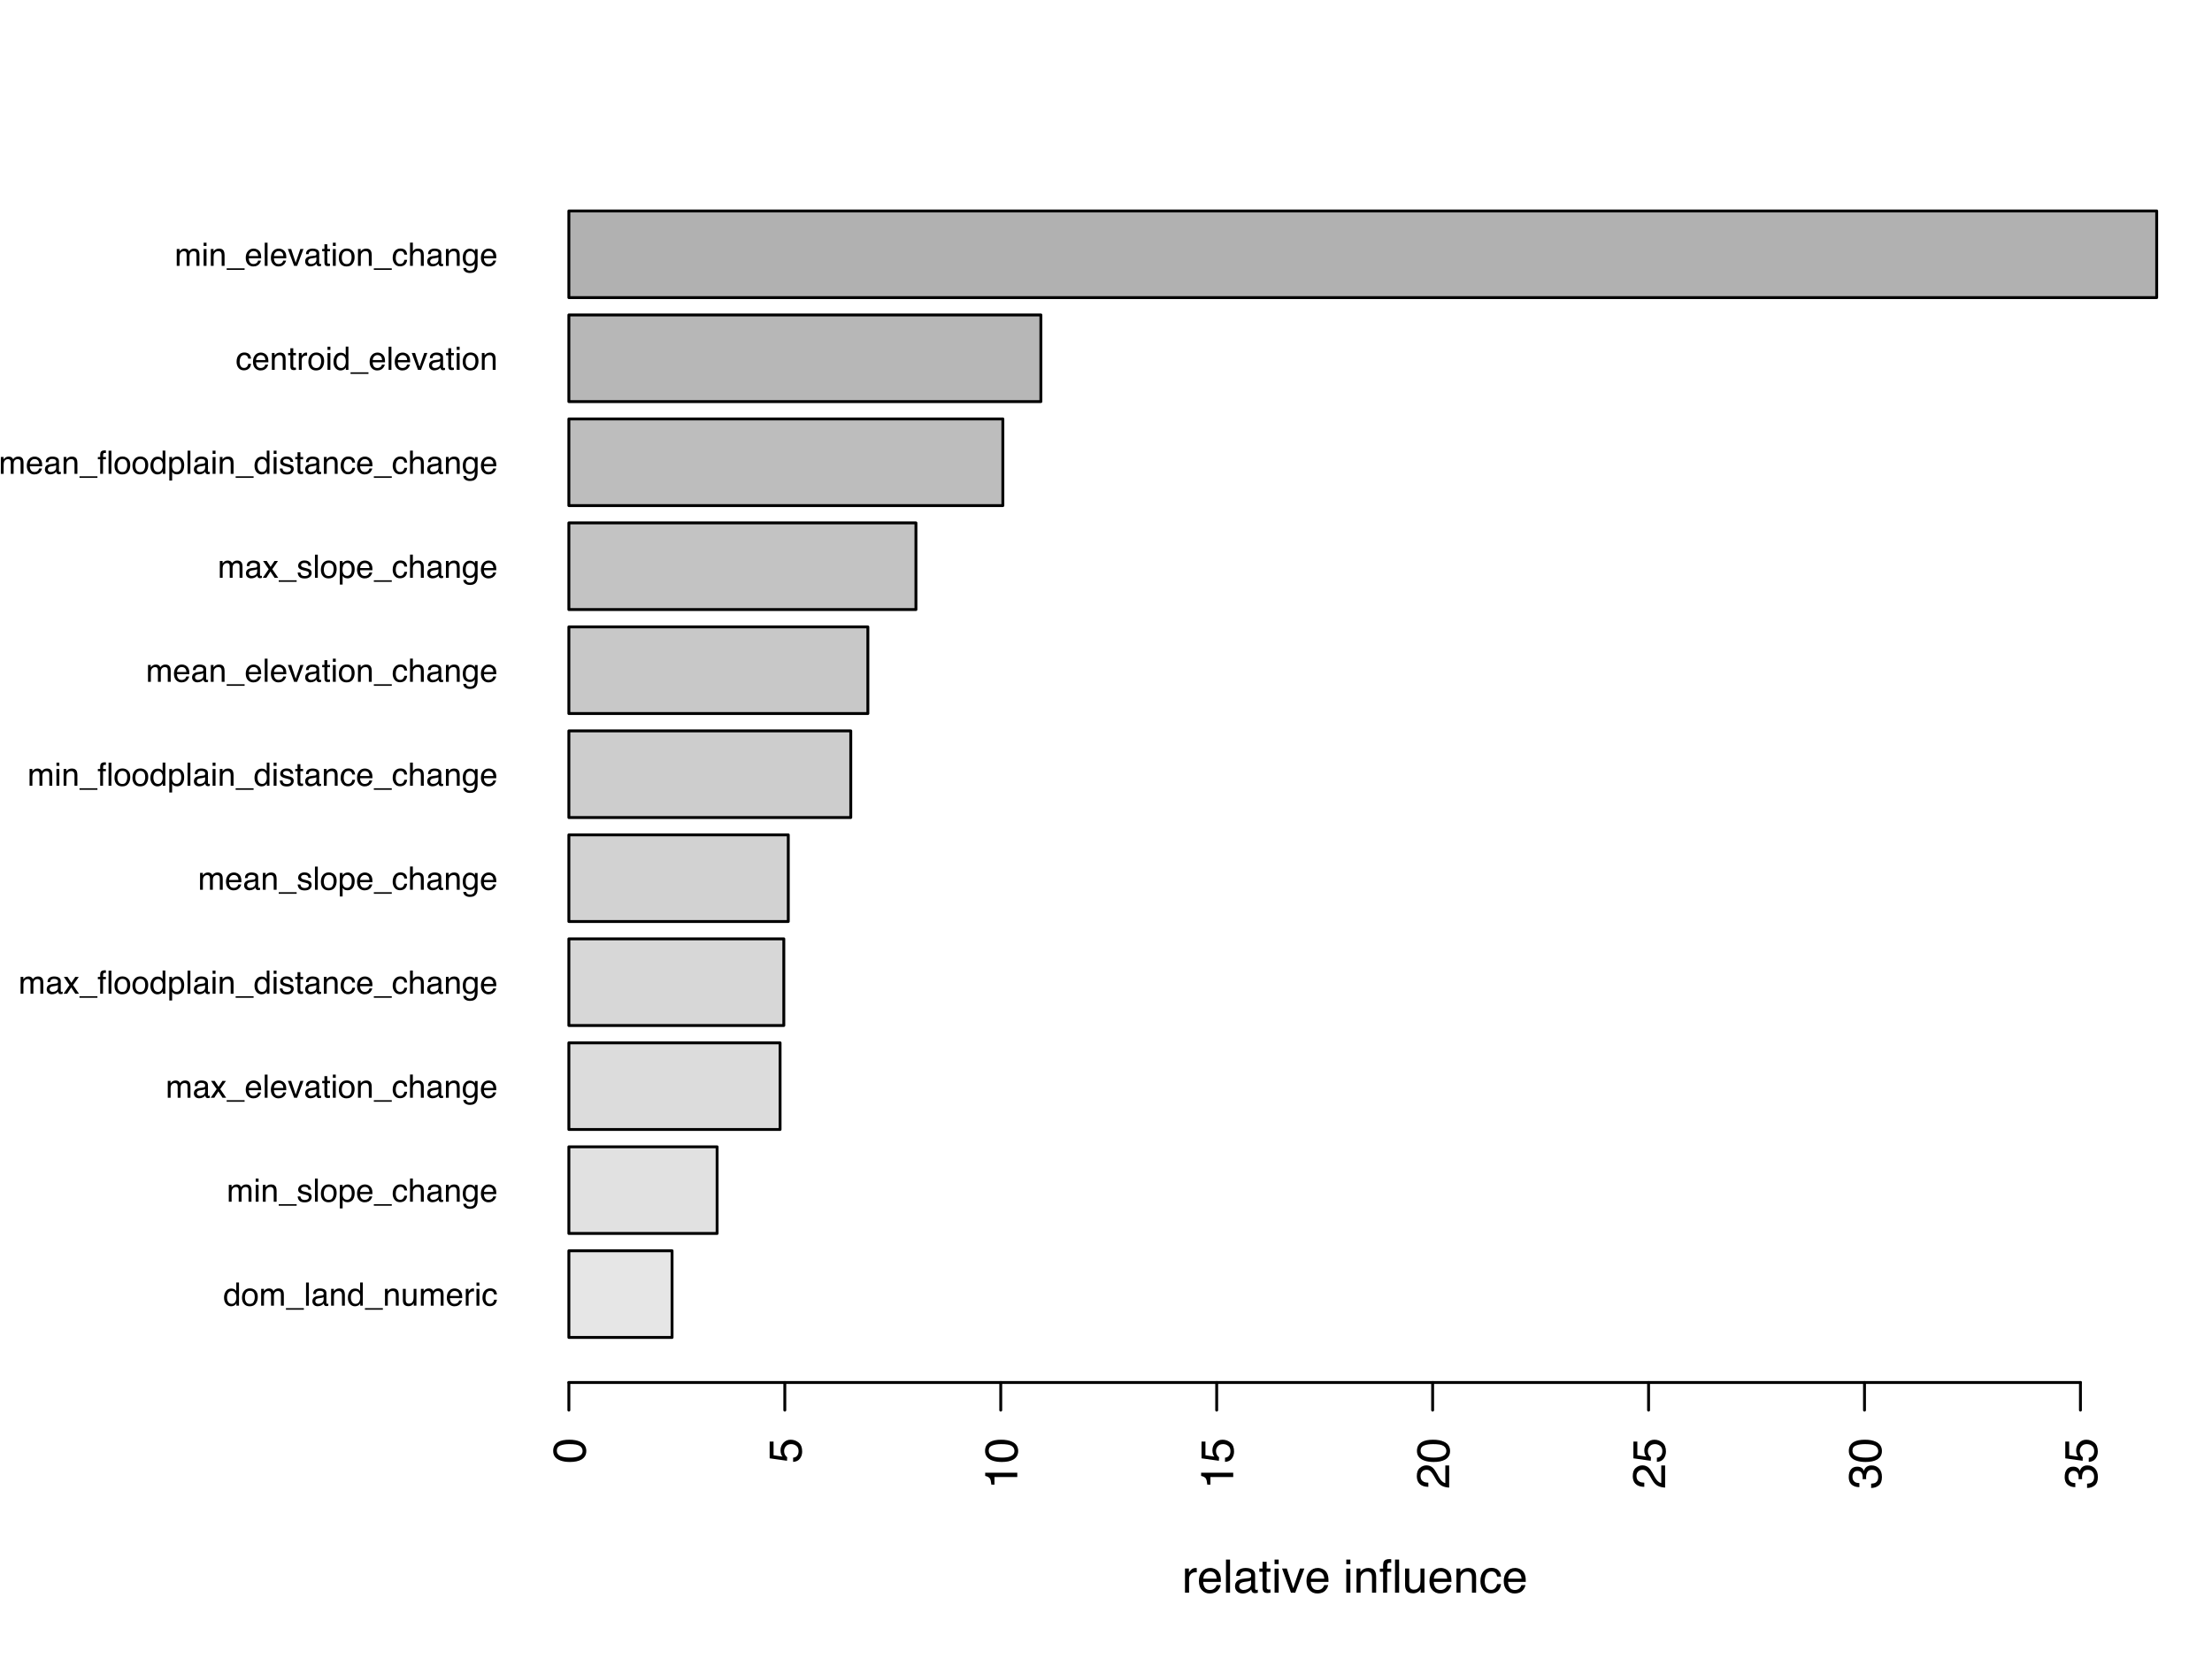 <?xml version="1.0" encoding="UTF-8"?>
<svg xmlns="http://www.w3.org/2000/svg" xmlns:xlink="http://www.w3.org/1999/xlink" width="576pt" height="432pt" viewBox="0 0 576 432" version="1.1">
<defs>
<g>
<symbol overflow="visible" id="glyph0-0">
<path style="stroke:none;" d="M 0.266 0 L 0.266 -6.031 L 5.062 -6.031 L 5.062 0 Z M 4.297 -0.75 L 4.297 -5.281 L 1.031 -5.281 L 1.031 -0.75 Z "/>
</symbol>
<symbol overflow="visible" id="glyph0-1">
<path style="stroke:none;" d="M 1.016 -2.141 C 1.016 -1.672 1.113 -1.273 1.312 -0.953 C 1.508 -0.641 1.828 -0.484 2.266 -0.484 C 2.609 -0.484 2.891 -0.629 3.109 -0.922 C 3.328 -1.223 3.438 -1.648 3.438 -2.203 C 3.438 -2.754 3.32 -3.16 3.094 -3.422 C 2.875 -3.691 2.598 -3.828 2.266 -3.828 C 1.891 -3.828 1.586 -3.68 1.359 -3.391 C 1.129 -3.109 1.016 -2.691 1.016 -2.141 Z M 2.125 -4.469 C 2.457 -4.469 2.738 -4.398 2.969 -4.266 C 3.102 -4.18 3.254 -4.035 3.422 -3.828 L 3.422 -6.047 L 4.125 -6.047 L 4.125 0 L 3.453 0 L 3.453 -0.609 C 3.285 -0.336 3.082 -0.141 2.844 -0.016 C 2.613 0.098 2.348 0.156 2.047 0.156 C 1.555 0.156 1.129 -0.047 0.766 -0.453 C 0.41 -0.867 0.234 -1.422 0.234 -2.109 C 0.234 -2.742 0.395 -3.297 0.719 -3.766 C 1.039 -4.234 1.508 -4.469 2.125 -4.469 Z "/>
</symbol>
<symbol overflow="visible" id="glyph0-2">
<path style="stroke:none;" d="M 2.281 -0.469 C 2.77 -0.469 3.102 -0.656 3.281 -1.031 C 3.469 -1.406 3.562 -1.816 3.562 -2.266 C 3.562 -2.68 3.5 -3.016 3.375 -3.266 C 3.164 -3.672 2.805 -3.875 2.297 -3.875 C 1.848 -3.875 1.52 -3.703 1.312 -3.359 C 1.102 -3.016 1 -2.598 1 -2.109 C 1 -1.641 1.102 -1.25 1.312 -0.938 C 1.52 -0.625 1.844 -0.469 2.281 -0.469 Z M 2.312 -4.516 C 2.883 -4.516 3.363 -4.328 3.75 -3.953 C 4.145 -3.578 4.344 -3.023 4.344 -2.297 C 4.344 -1.586 4.164 -1 3.812 -0.531 C 3.469 -0.07 2.938 0.156 2.219 0.156 C 1.613 0.156 1.129 -0.047 0.766 -0.453 C 0.41 -0.859 0.234 -1.41 0.234 -2.109 C 0.234 -2.836 0.422 -3.422 0.797 -3.859 C 1.172 -4.297 1.676 -4.516 2.312 -4.516 Z M 2.297 -4.5 Z "/>
</symbol>
<symbol overflow="visible" id="glyph0-3">
<path style="stroke:none;" d="M 0.547 -4.391 L 1.266 -4.391 L 1.266 -3.766 C 1.441 -3.984 1.602 -4.145 1.75 -4.25 C 1.988 -4.414 2.266 -4.5 2.578 -4.5 C 2.93 -4.5 3.211 -4.41 3.422 -4.234 C 3.547 -4.141 3.656 -3.992 3.75 -3.797 C 3.914 -4.035 4.109 -4.211 4.328 -4.328 C 4.547 -4.441 4.797 -4.5 5.078 -4.5 C 5.672 -4.5 6.07 -4.285 6.281 -3.859 C 6.395 -3.629 6.453 -3.316 6.453 -2.922 L 6.453 0 L 5.688 0 L 5.688 -3.047 C 5.688 -3.348 5.613 -3.551 5.469 -3.656 C 5.32 -3.77 5.145 -3.828 4.938 -3.828 C 4.645 -3.828 4.395 -3.727 4.188 -3.531 C 3.977 -3.332 3.875 -3.008 3.875 -2.562 L 3.875 0 L 3.125 0 L 3.125 -2.875 C 3.125 -3.164 3.086 -3.379 3.016 -3.516 C 2.898 -3.723 2.691 -3.828 2.391 -3.828 C 2.109 -3.828 1.852 -3.719 1.625 -3.5 C 1.395 -3.289 1.281 -2.898 1.281 -2.328 L 1.281 0 L 0.547 0 Z "/>
</symbol>
<symbol overflow="visible" id="glyph0-4">
<path style="stroke:none;" d="M 0 1.047 L 0 0.641 L 4.672 0.641 L 4.672 1.047 Z "/>
</symbol>
<symbol overflow="visible" id="glyph0-5">
<path style="stroke:none;" d="M 0.562 -6.031 L 1.297 -6.031 L 1.297 0 L 0.562 0 Z "/>
</symbol>
<symbol overflow="visible" id="glyph0-6">
<path style="stroke:none;" d="M 1.109 -1.172 C 1.109 -0.953 1.188 -0.781 1.344 -0.656 C 1.5 -0.539 1.68 -0.484 1.891 -0.484 C 2.148 -0.484 2.406 -0.539 2.656 -0.656 C 3.062 -0.852 3.266 -1.18 3.266 -1.641 L 3.266 -2.234 C 3.172 -2.18 3.051 -2.133 2.906 -2.094 C 2.77 -2.051 2.633 -2.023 2.5 -2.016 L 2.047 -1.953 C 1.785 -1.922 1.586 -1.863 1.453 -1.781 C 1.223 -1.656 1.109 -1.453 1.109 -1.172 Z M 2.891 -2.656 C 3.066 -2.688 3.18 -2.758 3.234 -2.875 C 3.266 -2.938 3.281 -3.031 3.281 -3.156 C 3.281 -3.406 3.191 -3.586 3.016 -3.703 C 2.836 -3.816 2.582 -3.875 2.25 -3.875 C 1.863 -3.875 1.586 -3.77 1.422 -3.562 C 1.336 -3.445 1.281 -3.273 1.25 -3.047 L 0.562 -3.047 C 0.57 -3.586 0.742 -3.961 1.078 -4.172 C 1.422 -4.391 1.816 -4.5 2.266 -4.5 C 2.785 -4.5 3.207 -4.398 3.531 -4.203 C 3.844 -4.004 4 -3.695 4 -3.281 L 4 -0.75 C 4 -0.676 4.016 -0.613 4.047 -0.562 C 4.078 -0.52 4.145 -0.5 4.25 -0.5 C 4.281 -0.5 4.316 -0.5 4.359 -0.5 C 4.398 -0.508 4.445 -0.52 4.5 -0.531 L 4.5 0.016 C 4.383 0.047 4.297 0.066 4.234 0.078 C 4.172 0.086 4.086 0.094 3.984 0.094 C 3.734 0.094 3.551 0.004 3.438 -0.172 C 3.375 -0.266 3.328 -0.398 3.297 -0.578 C 3.148 -0.379 2.938 -0.207 2.656 -0.062 C 2.375 0.07 2.062 0.141 1.719 0.141 C 1.312 0.141 0.977 0.02 0.719 -0.219 C 0.469 -0.469 0.344 -0.781 0.344 -1.156 C 0.344 -1.562 0.469 -1.875 0.719 -2.094 C 0.969 -2.32 1.301 -2.461 1.719 -2.516 Z M 2.281 -4.5 Z "/>
</symbol>
<symbol overflow="visible" id="glyph0-7">
<path style="stroke:none;" d="M 0.547 -4.391 L 1.25 -4.391 L 1.25 -3.766 C 1.457 -4.023 1.676 -4.211 1.906 -4.328 C 2.133 -4.441 2.395 -4.5 2.688 -4.5 C 3.301 -4.5 3.719 -4.281 3.938 -3.844 C 4.062 -3.602 4.125 -3.258 4.125 -2.812 L 4.125 0 L 3.375 0 L 3.375 -2.766 C 3.375 -3.035 3.332 -3.254 3.25 -3.422 C 3.125 -3.691 2.891 -3.828 2.547 -3.828 C 2.367 -3.828 2.223 -3.812 2.109 -3.781 C 1.91 -3.719 1.734 -3.598 1.578 -3.422 C 1.453 -3.273 1.367 -3.125 1.328 -2.969 C 1.297 -2.812 1.281 -2.586 1.281 -2.297 L 1.281 0 L 0.547 0 Z M 2.281 -4.5 Z "/>
</symbol>
<symbol overflow="visible" id="glyph0-8">
<path style="stroke:none;" d="M 1.281 -4.391 L 1.281 -1.484 C 1.281 -1.254 1.316 -1.066 1.391 -0.922 C 1.516 -0.66 1.758 -0.531 2.125 -0.531 C 2.633 -0.531 2.984 -0.758 3.172 -1.219 C 3.273 -1.469 3.328 -1.805 3.328 -2.234 L 3.328 -4.391 L 4.062 -4.391 L 4.062 0 L 3.359 0 L 3.375 -0.656 C 3.281 -0.477 3.16 -0.332 3.016 -0.219 C 2.734 0.008 2.391 0.125 1.984 0.125 C 1.359 0.125 0.93 -0.086 0.703 -0.516 C 0.586 -0.734 0.531 -1.031 0.531 -1.406 L 0.531 -4.391 Z M 2.297 -4.5 Z "/>
</symbol>
<symbol overflow="visible" id="glyph0-9">
<path style="stroke:none;" d="M 2.375 -4.5 C 2.688 -4.5 2.988 -4.426 3.281 -4.281 C 3.57 -4.133 3.797 -3.941 3.953 -3.703 C 4.098 -3.484 4.195 -3.227 4.25 -2.938 C 4.289 -2.727 4.312 -2.406 4.312 -1.969 L 1.094 -1.969 C 1.102 -1.52 1.207 -1.16 1.406 -0.891 C 1.602 -0.617 1.906 -0.484 2.312 -0.484 C 2.695 -0.484 3.008 -0.609 3.25 -0.859 C 3.375 -1.016 3.461 -1.188 3.516 -1.375 L 4.25 -1.375 C 4.227 -1.219 4.16 -1.039 4.047 -0.844 C 3.941 -0.645 3.82 -0.484 3.688 -0.359 C 3.469 -0.141 3.191 0.008 2.859 0.094 C 2.68 0.133 2.477 0.156 2.25 0.156 C 1.707 0.156 1.242 -0.039 0.859 -0.438 C 0.484 -0.832 0.297 -1.391 0.297 -2.109 C 0.297 -2.816 0.484 -3.391 0.859 -3.828 C 1.242 -4.273 1.75 -4.5 2.375 -4.5 Z M 3.547 -2.547 C 3.516 -2.867 3.445 -3.125 3.344 -3.312 C 3.133 -3.664 2.797 -3.844 2.328 -3.844 C 1.984 -3.844 1.695 -3.719 1.469 -3.469 C 1.238 -3.227 1.117 -2.922 1.109 -2.547 Z M 2.297 -4.5 Z "/>
</symbol>
<symbol overflow="visible" id="glyph0-10">
<path style="stroke:none;" d="M 0.562 -4.391 L 1.266 -4.391 L 1.266 -3.641 C 1.316 -3.785 1.457 -3.961 1.688 -4.172 C 1.914 -4.391 2.176 -4.5 2.469 -4.5 C 2.477 -4.5 2.5 -4.492 2.531 -4.484 C 2.562 -4.484 2.617 -4.477 2.703 -4.469 L 2.703 -3.688 C 2.66 -3.695 2.617 -3.703 2.578 -3.703 C 2.547 -3.711 2.504 -3.719 2.453 -3.719 C 2.086 -3.719 1.801 -3.598 1.594 -3.359 C 1.395 -3.117 1.297 -2.844 1.297 -2.531 L 1.297 0 L 0.562 0 Z "/>
</symbol>
<symbol overflow="visible" id="glyph0-11">
<path style="stroke:none;" d="M 0.547 -4.375 L 1.297 -4.375 L 1.297 0 L 0.547 0 Z M 0.547 -6.031 L 1.297 -6.031 L 1.297 -5.188 L 0.547 -5.188 Z "/>
</symbol>
<symbol overflow="visible" id="glyph0-12">
<path style="stroke:none;" d="M 2.234 -4.516 C 2.734 -4.516 3.133 -4.395 3.438 -4.156 C 3.75 -3.914 3.938 -3.504 4 -2.922 L 3.281 -2.922 C 3.238 -3.191 3.141 -3.414 2.984 -3.594 C 2.828 -3.77 2.578 -3.859 2.234 -3.859 C 1.766 -3.859 1.43 -3.629 1.234 -3.172 C 1.098 -2.867 1.031 -2.5 1.031 -2.062 C 1.031 -1.625 1.125 -1.254 1.312 -0.953 C 1.5 -0.648 1.789 -0.5 2.188 -0.5 C 2.488 -0.5 2.727 -0.594 2.906 -0.781 C 3.094 -0.969 3.219 -1.227 3.281 -1.562 L 4 -1.562 C 3.926 -0.977 3.723 -0.551 3.391 -0.281 C 3.055 -0.008 2.633 0.125 2.125 0.125 C 1.551 0.125 1.094 -0.082 0.75 -0.5 C 0.406 -0.926 0.234 -1.453 0.234 -2.078 C 0.234 -2.848 0.422 -3.445 0.797 -3.875 C 1.172 -4.301 1.648 -4.516 2.234 -4.516 Z M 2.125 -4.5 Z "/>
</symbol>
<symbol overflow="visible" id="glyph0-13">
<path style="stroke:none;" d="M 0.984 -1.375 C 1.004 -1.133 1.066 -0.945 1.172 -0.812 C 1.348 -0.57 1.672 -0.453 2.141 -0.453 C 2.41 -0.453 2.648 -0.508 2.859 -0.625 C 3.066 -0.75 3.172 -0.938 3.172 -1.188 C 3.172 -1.375 3.086 -1.52 2.922 -1.625 C 2.816 -1.676 2.602 -1.742 2.281 -1.828 L 1.703 -1.969 C 1.328 -2.062 1.051 -2.164 0.875 -2.281 C 0.551 -2.477 0.391 -2.754 0.391 -3.109 C 0.391 -3.523 0.539 -3.863 0.844 -4.125 C 1.145 -4.383 1.547 -4.516 2.047 -4.516 C 2.711 -4.516 3.191 -4.316 3.484 -3.922 C 3.672 -3.68 3.758 -3.414 3.75 -3.125 L 3.047 -3.125 C 3.035 -3.289 2.977 -3.445 2.875 -3.594 C 2.707 -3.781 2.414 -3.875 2 -3.875 C 1.719 -3.875 1.504 -3.82 1.359 -3.719 C 1.211 -3.613 1.141 -3.473 1.141 -3.297 C 1.141 -3.109 1.234 -2.957 1.422 -2.844 C 1.535 -2.77 1.695 -2.707 1.906 -2.656 L 2.406 -2.531 C 2.938 -2.406 3.289 -2.281 3.469 -2.156 C 3.758 -1.969 3.906 -1.672 3.906 -1.266 C 3.906 -0.879 3.754 -0.539 3.453 -0.25 C 3.16 0.031 2.707 0.172 2.094 0.172 C 1.438 0.172 0.973 0.023 0.703 -0.266 C 0.43 -0.566 0.285 -0.938 0.266 -1.375 Z M 2.078 -4.5 Z "/>
</symbol>
<symbol overflow="visible" id="glyph0-14">
<path style="stroke:none;" d="M 2.391 -0.5 C 2.742 -0.5 3.031 -0.641 3.25 -0.922 C 3.477 -1.211 3.594 -1.645 3.594 -2.219 C 3.594 -2.57 3.547 -2.875 3.453 -3.125 C 3.254 -3.613 2.898 -3.859 2.391 -3.859 C 1.879 -3.859 1.531 -3.602 1.344 -3.094 C 1.238 -2.812 1.188 -2.461 1.188 -2.047 C 1.188 -1.703 1.238 -1.41 1.344 -1.172 C 1.539 -0.723 1.891 -0.5 2.391 -0.5 Z M 0.484 -4.375 L 1.203 -4.375 L 1.203 -3.797 C 1.348 -3.992 1.508 -4.145 1.688 -4.25 C 1.938 -4.414 2.227 -4.5 2.562 -4.5 C 3.062 -4.5 3.484 -4.305 3.828 -3.922 C 4.18 -3.547 4.359 -3.004 4.359 -2.297 C 4.359 -1.336 4.109 -0.648 3.609 -0.234 C 3.285 0.016 2.914 0.141 2.5 0.141 C 2.164 0.141 1.883 0.07 1.656 -0.062 C 1.531 -0.145 1.383 -0.289 1.219 -0.5 L 1.219 1.75 L 0.484 1.75 Z "/>
</symbol>
<symbol overflow="visible" id="glyph0-15">
<path style="stroke:none;" d="M 0.547 -6.047 L 1.281 -6.047 L 1.281 -3.797 C 1.457 -4.023 1.613 -4.18 1.75 -4.266 C 1.988 -4.422 2.285 -4.5 2.641 -4.5 C 3.273 -4.5 3.707 -4.273 3.938 -3.828 C 4.062 -3.586 4.125 -3.25 4.125 -2.812 L 4.125 0 L 3.359 0 L 3.359 -2.766 C 3.359 -3.086 3.32 -3.328 3.25 -3.484 C 3.113 -3.723 2.859 -3.844 2.484 -3.844 C 2.18 -3.844 1.906 -3.734 1.656 -3.516 C 1.406 -3.305 1.281 -2.91 1.281 -2.328 L 1.281 0 L 0.547 0 Z "/>
</symbol>
<symbol overflow="visible" id="glyph0-16">
<path style="stroke:none;" d="M 2.094 -4.469 C 2.438 -4.469 2.738 -4.383 3 -4.219 C 3.133 -4.125 3.273 -3.984 3.422 -3.797 L 3.422 -4.359 L 4.109 -4.359 L 4.109 -0.359 C 4.109 0.203 4.023 0.645 3.859 0.969 C 3.555 1.562 2.977 1.859 2.125 1.859 C 1.645 1.859 1.242 1.75 0.922 1.531 C 0.598 1.32 0.422 0.992 0.391 0.547 L 1.141 0.547 C 1.172 0.742 1.238 0.895 1.344 1 C 1.508 1.164 1.773 1.25 2.141 1.25 C 2.703 1.25 3.07 1.051 3.25 0.656 C 3.352 0.414 3.398 -0.004 3.391 -0.609 C 3.242 -0.391 3.066 -0.223 2.859 -0.109 C 2.648 -0.004 2.375 0.047 2.031 0.047 C 1.562 0.047 1.145 -0.117 0.781 -0.453 C 0.426 -0.785 0.25 -1.344 0.25 -2.125 C 0.25 -2.863 0.426 -3.438 0.781 -3.844 C 1.145 -4.258 1.582 -4.469 2.094 -4.469 Z M 3.422 -2.219 C 3.422 -2.758 3.305 -3.16 3.078 -3.422 C 2.859 -3.691 2.578 -3.828 2.234 -3.828 C 1.711 -3.828 1.352 -3.582 1.156 -3.094 C 1.062 -2.832 1.016 -2.488 1.016 -2.062 C 1.016 -1.57 1.113 -1.195 1.312 -0.938 C 1.508 -0.676 1.781 -0.547 2.125 -0.547 C 2.656 -0.547 3.031 -0.785 3.25 -1.266 C 3.363 -1.535 3.422 -1.852 3.422 -2.219 Z M 2.172 -4.5 Z "/>
</symbol>
<symbol overflow="visible" id="glyph0-17">
<path style="stroke:none;" d="M 0.125 -4.391 L 1.078 -4.391 L 2.094 -2.844 L 3.109 -4.391 L 4.016 -4.375 L 2.531 -2.25 L 4.078 0 L 3.125 0 L 2.047 -1.656 L 0.984 0 L 0.047 0 L 1.594 -2.25 Z "/>
</symbol>
<symbol overflow="visible" id="glyph0-18">
<path style="stroke:none;" d="M 0.906 -4.391 L 2.078 -0.812 L 3.297 -4.391 L 4.109 -4.391 L 2.453 0 L 1.672 0 L 0.047 -4.391 Z "/>
</symbol>
<symbol overflow="visible" id="glyph0-19">
<path style="stroke:none;" d="M 0.688 -5.625 L 1.438 -5.625 L 1.438 -4.391 L 2.141 -4.391 L 2.141 -3.797 L 1.438 -3.797 L 1.438 -0.922 C 1.438 -0.766 1.488 -0.66 1.594 -0.609 C 1.645 -0.586 1.738 -0.578 1.875 -0.578 C 1.914 -0.578 1.957 -0.578 2 -0.578 C 2.039 -0.578 2.086 -0.578 2.141 -0.578 L 2.141 0 C 2.055 0.02 1.969 0.035 1.875 0.047 C 1.781 0.055 1.68 0.062 1.578 0.062 C 1.234 0.062 1 -0.02 0.875 -0.188 C 0.75 -0.363 0.688 -0.594 0.688 -0.875 L 0.688 -3.797 L 0.094 -3.797 L 0.094 -4.391 L 0.688 -4.391 Z "/>
</symbol>
<symbol overflow="visible" id="glyph0-20">
<path style="stroke:none;" d="M 0.719 -5.062 C 0.738 -5.375 0.797 -5.598 0.891 -5.734 C 1.055 -5.984 1.391 -6.109 1.891 -6.109 C 1.93 -6.109 1.977 -6.109 2.031 -6.109 C 2.082 -6.109 2.141 -6.102 2.203 -6.094 L 2.203 -5.422 C 2.117 -5.43 2.062 -5.438 2.031 -5.438 C 2 -5.438 1.969 -5.438 1.938 -5.438 C 1.707 -5.438 1.57 -5.379 1.531 -5.266 C 1.488 -5.148 1.469 -4.852 1.469 -4.375 L 2.203 -4.375 L 2.203 -3.797 L 1.453 -3.797 L 1.453 0 L 0.719 0 L 0.719 -3.797 L 0.109 -3.797 L 0.109 -4.375 L 0.719 -4.375 Z "/>
</symbol>
<symbol overflow="visible" id="glyph1-0">
<path style="stroke:none;" d="M 0.391 0 L 0.391 -8.609 L 7.219 -8.609 L 7.219 0 Z M 6.141 -1.078 L 6.141 -7.531 L 1.469 -7.531 L 1.469 -1.078 Z "/>
</symbol>
<symbol overflow="visible" id="glyph1-1">
<path style="stroke:none;" d="M 0.797 -6.281 L 1.812 -6.281 L 1.812 -5.188 C 1.883 -5.406 2.082 -5.664 2.406 -5.969 C 2.727 -6.27 3.098 -6.422 3.516 -6.422 C 3.535 -6.422 3.566 -6.414 3.609 -6.406 C 3.66 -6.406 3.742 -6.398 3.859 -6.391 L 3.859 -5.281 C 3.797 -5.289 3.738 -5.297 3.688 -5.297 C 3.633 -5.297 3.578 -5.297 3.516 -5.297 C 2.984 -5.297 2.57 -5.125 2.281 -4.781 C 2 -4.445 1.859 -4.055 1.859 -3.609 L 1.859 0 L 0.797 0 Z "/>
</symbol>
<symbol overflow="visible" id="glyph1-2">
<path style="stroke:none;" d="M 3.391 -6.422 C 3.836 -6.422 4.27 -6.316 4.688 -6.109 C 5.102 -5.898 5.422 -5.629 5.641 -5.297 C 5.848 -4.973 5.988 -4.602 6.062 -4.188 C 6.125 -3.895 6.156 -3.43 6.156 -2.797 L 1.547 -2.797 C 1.566 -2.16 1.719 -1.648 2 -1.266 C 2.281 -0.879 2.719 -0.688 3.312 -0.688 C 3.863 -0.688 4.301 -0.867 4.625 -1.234 C 4.812 -1.441 4.945 -1.688 5.031 -1.969 L 6.062 -1.969 C 6.039 -1.738 5.953 -1.484 5.797 -1.203 C 5.641 -0.922 5.469 -0.688 5.281 -0.5 C 4.957 -0.188 4.555 0.02 4.078 0.125 C 3.828 0.188 3.539 0.219 3.219 0.219 C 2.438 0.219 1.773 -0.062 1.234 -0.625 C 0.691 -1.195 0.422 -1.992 0.422 -3.016 C 0.422 -4.023 0.691 -4.844 1.234 -5.469 C 1.785 -6.102 2.504 -6.422 3.391 -6.422 Z M 5.062 -3.641 C 5.02 -4.098 4.922 -4.461 4.766 -4.734 C 4.484 -5.242 4.004 -5.5 3.328 -5.5 C 2.836 -5.5 2.426 -5.32 2.094 -4.969 C 1.77 -4.625 1.598 -4.18 1.578 -3.641 Z M 3.281 -6.422 Z "/>
</symbol>
<symbol overflow="visible" id="glyph1-3">
<path style="stroke:none;" d="M 0.797 -8.609 L 1.859 -8.609 L 1.859 0 L 0.797 0 Z "/>
</symbol>
<symbol overflow="visible" id="glyph1-4">
<path style="stroke:none;" d="M 1.578 -1.672 C 1.578 -1.367 1.688 -1.129 1.906 -0.953 C 2.133 -0.773 2.398 -0.688 2.703 -0.688 C 3.078 -0.688 3.438 -0.77 3.781 -0.938 C 4.375 -1.227 4.672 -1.695 4.672 -2.344 L 4.672 -3.188 C 4.535 -3.113 4.363 -3.047 4.156 -2.984 C 3.957 -2.93 3.758 -2.895 3.562 -2.875 L 2.938 -2.797 C 2.551 -2.742 2.258 -2.66 2.062 -2.547 C 1.738 -2.367 1.578 -2.078 1.578 -1.672 Z M 4.141 -3.797 C 4.379 -3.828 4.539 -3.93 4.625 -4.109 C 4.664 -4.203 4.688 -4.336 4.688 -4.516 C 4.688 -4.867 4.555 -5.125 4.297 -5.281 C 4.047 -5.445 3.688 -5.531 3.219 -5.531 C 2.664 -5.531 2.273 -5.383 2.047 -5.094 C 1.91 -4.926 1.82 -4.68 1.781 -4.359 L 0.797 -4.359 C 0.816 -5.129 1.066 -5.664 1.547 -5.969 C 2.035 -6.27 2.598 -6.422 3.234 -6.422 C 3.973 -6.422 4.57 -6.281 5.031 -6 C 5.488 -5.719 5.719 -5.281 5.719 -4.688 L 5.719 -1.078 C 5.719 -0.973 5.738 -0.883 5.781 -0.812 C 5.832 -0.75 5.93 -0.719 6.078 -0.719 C 6.117 -0.719 6.164 -0.719 6.219 -0.719 C 6.281 -0.727 6.348 -0.738 6.422 -0.75 L 6.422 0.031 C 6.254 0.07 6.125 0.098 6.031 0.109 C 5.945 0.129 5.832 0.141 5.688 0.141 C 5.32 0.141 5.062 0.008 4.906 -0.25 C 4.812 -0.383 4.75 -0.578 4.719 -0.828 C 4.5 -0.547 4.188 -0.301 3.781 -0.094 C 3.383 0.113 2.945 0.219 2.469 0.219 C 1.883 0.219 1.406 0.039 1.031 -0.312 C 0.664 -0.664 0.484 -1.109 0.484 -1.641 C 0.484 -2.223 0.664 -2.676 1.031 -3 C 1.395 -3.32 1.867 -3.52 2.453 -3.594 Z M 3.266 -6.422 Z "/>
</symbol>
<symbol overflow="visible" id="glyph1-5">
<path style="stroke:none;" d="M 0.984 -8.031 L 2.047 -8.031 L 2.047 -6.281 L 3.047 -6.281 L 3.047 -5.422 L 2.047 -5.422 L 2.047 -1.312 C 2.047 -1.094 2.125 -0.945 2.281 -0.875 C 2.352 -0.832 2.488 -0.812 2.688 -0.812 C 2.738 -0.812 2.789 -0.812 2.844 -0.812 C 2.906 -0.82 2.973 -0.828 3.047 -0.828 L 3.047 0 C 2.93 0.031 2.805 0.051 2.672 0.062 C 2.547 0.082 2.406 0.094 2.25 0.094 C 1.758 0.094 1.426 -0.031 1.25 -0.281 C 1.07 -0.531 0.984 -0.859 0.984 -1.266 L 0.984 -5.422 L 0.141 -5.422 L 0.141 -6.281 L 0.984 -6.281 Z "/>
</symbol>
<symbol overflow="visible" id="glyph1-6">
<path style="stroke:none;" d="M 0.781 -6.25 L 1.844 -6.25 L 1.844 0 L 0.781 0 Z M 0.781 -8.609 L 1.844 -8.609 L 1.844 -7.406 L 0.781 -7.406 Z "/>
</symbol>
<symbol overflow="visible" id="glyph1-7">
<path style="stroke:none;" d="M 1.297 -6.281 L 2.969 -1.172 L 4.719 -6.281 L 5.875 -6.281 L 3.5 0 L 2.375 0 L 0.062 -6.281 Z "/>
</symbol>
<symbol overflow="visible" id="glyph1-8">
<path style="stroke:none;" d=""/>
</symbol>
<symbol overflow="visible" id="glyph1-9">
<path style="stroke:none;" d="M 0.781 -6.281 L 1.781 -6.281 L 1.781 -5.391 C 2.07 -5.754 2.383 -6.016 2.719 -6.172 C 3.051 -6.336 3.422 -6.422 3.828 -6.422 C 4.711 -6.422 5.312 -6.109 5.625 -5.484 C 5.801 -5.141 5.891 -4.656 5.891 -4.031 L 5.891 0 L 4.812 0 L 4.812 -3.953 C 4.812 -4.336 4.754 -4.645 4.641 -4.875 C 4.453 -5.27 4.113 -5.469 3.625 -5.469 C 3.375 -5.469 3.172 -5.441 3.016 -5.391 C 2.723 -5.305 2.469 -5.133 2.25 -4.875 C 2.07 -4.664 1.957 -4.453 1.906 -4.234 C 1.852 -4.016 1.828 -3.695 1.828 -3.281 L 1.828 0 L 0.781 0 Z M 3.25 -6.422 Z "/>
</symbol>
<symbol overflow="visible" id="glyph1-10">
<path style="stroke:none;" d="M 1.031 -7.234 C 1.051 -7.672 1.129 -7.988 1.266 -8.188 C 1.516 -8.551 1.988 -8.734 2.688 -8.734 C 2.758 -8.734 2.828 -8.727 2.891 -8.719 C 2.961 -8.719 3.047 -8.711 3.141 -8.703 L 3.141 -7.75 C 3.023 -7.758 2.941 -7.766 2.891 -7.766 C 2.848 -7.766 2.805 -7.766 2.766 -7.766 C 2.441 -7.766 2.25 -7.68 2.188 -7.516 C 2.125 -7.348 2.094 -6.926 2.094 -6.25 L 3.141 -6.25 L 3.141 -5.422 L 2.078 -5.422 L 2.078 0 L 1.031 0 L 1.031 -5.422 L 0.172 -5.422 L 0.172 -6.25 L 1.031 -6.25 Z "/>
</symbol>
<symbol overflow="visible" id="glyph1-11">
<path style="stroke:none;" d="M 1.828 -6.281 L 1.828 -2.109 C 1.828 -1.785 1.879 -1.523 1.984 -1.328 C 2.172 -0.953 2.52 -0.766 3.031 -0.766 C 3.758 -0.766 4.258 -1.094 4.531 -1.75 C 4.676 -2.102 4.75 -2.582 4.75 -3.188 L 4.75 -6.281 L 5.797 -6.281 L 5.797 0 L 4.812 0 L 4.812 -0.922 C 4.676 -0.68 4.508 -0.484 4.312 -0.328 C 3.906 0.004 3.414 0.172 2.844 0.172 C 1.945 0.172 1.336 -0.129 1.016 -0.734 C 0.836 -1.047 0.75 -1.473 0.75 -2.016 L 0.75 -6.281 Z M 3.281 -6.422 Z "/>
</symbol>
<symbol overflow="visible" id="glyph1-12">
<path style="stroke:none;" d="M 3.188 -6.453 C 3.895 -6.453 4.469 -6.281 4.906 -5.938 C 5.352 -5.594 5.625 -5.004 5.719 -4.172 L 4.688 -4.172 C 4.625 -4.555 4.484 -4.875 4.266 -5.125 C 4.047 -5.383 3.688 -5.516 3.188 -5.516 C 2.52 -5.516 2.039 -5.188 1.75 -4.531 C 1.562 -4.102 1.469 -3.578 1.469 -2.953 C 1.469 -2.328 1.598 -1.797 1.859 -1.359 C 2.129 -0.93 2.551 -0.719 3.125 -0.719 C 3.562 -0.719 3.906 -0.852 4.156 -1.125 C 4.414 -1.395 4.594 -1.758 4.688 -2.219 L 5.719 -2.219 C 5.602 -1.383 5.312 -0.773 4.844 -0.391 C 4.375 -0.004 3.773 0.188 3.047 0.188 C 2.223 0.188 1.566 -0.113 1.078 -0.719 C 0.586 -1.32 0.344 -2.07 0.344 -2.969 C 0.344 -4.07 0.609 -4.926 1.141 -5.531 C 1.68 -6.145 2.363 -6.453 3.188 -6.453 Z M 3.031 -6.422 Z "/>
</symbol>
<symbol overflow="visible" id="glyph2-0">
<path style="stroke:none;" d="M 0 -0.391 L -8.609 -0.391 L -8.609 -7.219 L 0 -7.219 Z M -1.078 -6.141 L -7.531 -6.141 L -7.531 -1.469 L -1.078 -1.469 Z "/>
</symbol>
<symbol overflow="visible" id="glyph2-1">
<path style="stroke:none;" d="M -8.391 -3.25 C -8.391 -4.332 -7.941 -5.117 -7.047 -5.609 C -6.359 -5.984 -5.41 -6.172 -4.203 -6.172 C -3.066 -6.172 -2.125 -6 -1.375 -5.656 C -0.301 -5.164 0.234 -4.359 0.234 -3.234 C 0.234 -2.234 -0.203 -1.484 -1.078 -0.984 C -1.816 -0.578 -2.801 -0.375 -4.031 -0.375 C -4.977 -0.375 -5.797 -0.5 -6.484 -0.75 C -7.754 -1.207 -8.391 -2.039 -8.391 -3.25 Z M -0.734 -3.234 C -0.734 -3.785 -0.973 -4.223 -1.453 -4.547 C -1.941 -4.867 -2.848 -5.031 -4.172 -5.031 C -5.117 -5.031 -5.898 -4.91 -6.516 -4.672 C -7.129 -4.441 -7.438 -3.988 -7.438 -3.312 C -7.438 -2.688 -7.145 -2.227 -6.562 -1.938 C -5.977 -1.656 -5.117 -1.516 -3.984 -1.516 C -3.129 -1.516 -2.441 -1.609 -1.922 -1.797 C -1.129 -2.078 -0.734 -2.555 -0.734 -3.234 Z "/>
</symbol>
<symbol overflow="visible" id="glyph2-2">
<path style="stroke:none;" d="M -2.141 -1.484 C -1.535 -1.555 -1.117 -1.836 -0.891 -2.328 C -0.773 -2.578 -0.719 -2.863 -0.719 -3.188 C -0.719 -3.812 -0.914 -4.273 -1.312 -4.578 C -1.707 -4.879 -2.148 -5.031 -2.641 -5.031 C -3.223 -5.031 -3.676 -4.848 -4 -4.484 C -4.32 -4.129 -4.484 -3.703 -4.484 -3.203 C -4.484 -2.836 -4.41 -2.523 -4.266 -2.266 C -4.129 -2.004 -3.938 -1.785 -3.688 -1.609 L -3.734 -0.688 L -8.25 -1.328 L -8.25 -5.688 L -7.234 -5.688 L -7.234 -2.125 L -4.906 -1.766 C -5.051 -1.961 -5.16 -2.148 -5.234 -2.328 C -5.359 -2.641 -5.422 -3 -5.422 -3.406 C -5.422 -4.176 -5.172 -4.828 -4.672 -5.359 C -4.18 -5.898 -3.555 -6.172 -2.797 -6.172 C -2.004 -6.172 -1.301 -5.922 -0.688 -5.422 C -0.082 -4.93 0.219 -4.148 0.219 -3.078 C 0.219 -2.398 0.023 -1.797 -0.359 -1.266 C -0.742 -0.742 -1.336 -0.453 -2.141 -0.391 Z "/>
</symbol>
<symbol overflow="visible" id="glyph2-3">
<path style="stroke:none;" d="M -5.938 -1.156 L -6.75 -1.156 C -6.82 -1.914 -6.945 -2.441 -7.125 -2.734 C -7.301 -3.035 -7.711 -3.266 -8.359 -3.422 L -8.359 -4.25 L 0 -4.25 L 0 -3.125 L -5.938 -3.125 Z "/>
</symbol>
<symbol overflow="visible" id="glyph2-4">
<path style="stroke:none;" d="M 0 -0.375 C -0.719 -0.414 -1.344 -0.566 -1.875 -0.828 C -2.414 -1.086 -2.906 -1.594 -3.344 -2.344 L -4 -3.469 C -4.289 -3.969 -4.539 -4.32 -4.75 -4.531 C -5.07 -4.852 -5.441 -5.016 -5.859 -5.016 C -6.348 -5.016 -6.734 -4.863 -7.016 -4.562 C -7.305 -4.27 -7.453 -3.883 -7.453 -3.406 C -7.453 -2.676 -7.18 -2.176 -6.641 -1.906 C -6.336 -1.75 -5.93 -1.664 -5.422 -1.656 L -5.422 -0.578 C -6.148 -0.586 -6.742 -0.723 -7.203 -0.984 C -8.016 -1.441 -8.422 -2.25 -8.422 -3.406 C -8.422 -4.363 -8.16 -5.062 -7.641 -5.5 C -7.117 -5.945 -6.539 -6.172 -5.906 -6.172 C -5.238 -6.172 -4.664 -5.938 -4.188 -5.469 C -3.906 -5.195 -3.566 -4.707 -3.172 -4 L -2.734 -3.188 C -2.523 -2.812 -2.32 -2.516 -2.125 -2.297 C -1.789 -1.898 -1.414 -1.648 -1 -1.547 L -1 -6.141 L 0 -6.141 Z "/>
</symbol>
<symbol overflow="visible" id="glyph2-5">
<path style="stroke:none;" d="M 0.234 -3.125 C 0.234 -2.125 -0.035 -1.398 -0.578 -0.953 C -1.129 -0.504 -1.797 -0.281 -2.578 -0.281 L -2.578 -1.391 C -2.035 -1.43 -1.641 -1.531 -1.391 -1.688 C -0.953 -1.969 -0.734 -2.461 -0.734 -3.172 C -0.734 -3.734 -0.879 -4.18 -1.172 -4.516 C -1.473 -4.848 -1.859 -5.016 -2.328 -5.016 C -2.898 -5.016 -3.301 -4.836 -3.531 -4.484 C -3.77 -4.129 -3.891 -3.641 -3.891 -3.016 C -3.891 -2.941 -3.883 -2.867 -3.875 -2.797 C -3.875 -2.723 -3.875 -2.648 -3.875 -2.578 L -4.812 -2.578 C -4.789 -2.691 -4.781 -2.785 -4.781 -2.859 C -4.781 -2.93 -4.781 -3.008 -4.781 -3.094 C -4.781 -3.488 -4.844 -3.812 -4.969 -4.062 C -5.188 -4.508 -5.578 -4.734 -6.141 -4.734 C -6.555 -4.734 -6.875 -4.582 -7.094 -4.281 C -7.32 -3.988 -7.438 -3.645 -7.438 -3.25 C -7.438 -2.551 -7.203 -2.066 -6.734 -1.797 C -6.484 -1.648 -6.117 -1.566 -5.641 -1.547 L -5.641 -0.5 C -6.266 -0.5 -6.797 -0.625 -7.234 -0.875 C -8.016 -1.301 -8.406 -2.055 -8.406 -3.141 C -8.406 -3.992 -8.211 -4.656 -7.828 -5.125 C -7.453 -5.594 -6.898 -5.828 -6.172 -5.828 C -5.66 -5.828 -5.242 -5.691 -4.922 -5.422 C -4.723 -5.242 -4.566 -5.02 -4.453 -4.75 C -4.328 -5.188 -4.094 -5.531 -3.75 -5.781 C -3.406 -6.031 -2.984 -6.156 -2.484 -6.156 C -1.68 -6.156 -1.023 -5.891 -0.516 -5.359 C -0.016 -4.836 0.234 -4.094 0.234 -3.125 Z "/>
</symbol>
</g>
</defs>
<g id="surface51">
<rect x="0" y="0" width="576" height="432" style="fill:rgb(100%,100%,100%);fill-opacity:1;stroke:none;"/>
<path style="fill-rule:nonzero;fill:rgb(90.196%,90.196%,90.196%);fill-opacity:1;stroke-width:0.75;stroke-linecap:round;stroke-linejoin:round;stroke:rgb(0%,0%,0%);stroke-opacity:1;stroke-miterlimit:10;" d="M 148.133 348.266 L 175.004 348.266 L 175.004 325.703 L 148.133 325.703 Z "/>
<path style="fill-rule:nonzero;fill:rgb(88.235%,88.235%,88.235%);fill-opacity:1;stroke-width:0.75;stroke-linecap:round;stroke-linejoin:round;stroke:rgb(0%,0%,0%);stroke-opacity:1;stroke-miterlimit:10;" d="M 148.133 321.191 L 186.734 321.191 L 186.734 298.629 L 148.133 298.629 Z "/>
<path style="fill-rule:nonzero;fill:rgb(86.275%,86.275%,86.275%);fill-opacity:1;stroke-width:0.75;stroke-linecap:round;stroke-linejoin:round;stroke:rgb(0%,0%,0%);stroke-opacity:1;stroke-miterlimit:10;" d="M 148.133 294.113 L 203.129 294.113 L 203.129 271.551 L 148.133 271.551 Z "/>
<path style="fill-rule:nonzero;fill:rgb(84.314%,84.314%,84.314%);fill-opacity:1;stroke-width:0.75;stroke-linecap:round;stroke-linejoin:round;stroke:rgb(0%,0%,0%);stroke-opacity:1;stroke-miterlimit:10;" d="M 148.133 267.035 L 204.102 267.035 L 204.102 244.473 L 148.133 244.473 Z "/>
<path style="fill-rule:nonzero;fill:rgb(82.353%,82.353%,82.353%);fill-opacity:1;stroke-width:0.75;stroke-linecap:round;stroke-linejoin:round;stroke:rgb(0%,0%,0%);stroke-opacity:1;stroke-miterlimit:10;" d="M 148.133 239.957 L 205.266 239.957 L 205.266 217.395 L 148.133 217.395 Z "/>
<path style="fill-rule:nonzero;fill:rgb(80.392%,80.392%,80.392%);fill-opacity:1;stroke-width:0.75;stroke-linecap:round;stroke-linejoin:round;stroke:rgb(0%,0%,0%);stroke-opacity:1;stroke-miterlimit:10;" d="M 148.133 212.883 L 221.539 212.883 L 221.539 190.32 L 148.133 190.32 Z "/>
<path style="fill-rule:nonzero;fill:rgb(78.431%,78.431%,78.431%);fill-opacity:1;stroke-width:0.75;stroke-linecap:round;stroke-linejoin:round;stroke:rgb(0%,0%,0%);stroke-opacity:1;stroke-miterlimit:10;" d="M 148.133 185.805 L 225.988 185.805 L 225.988 163.242 L 148.133 163.242 Z "/>
<path style="fill-rule:nonzero;fill:rgb(76.471%,76.471%,76.471%);fill-opacity:1;stroke-width:0.75;stroke-linecap:round;stroke-linejoin:round;stroke:rgb(0%,0%,0%);stroke-opacity:1;stroke-miterlimit:10;" d="M 148.133 158.727 L 238.508 158.727 L 238.508 136.164 L 148.133 136.164 Z "/>
<path style="fill-rule:nonzero;fill:rgb(74.118%,74.118%,74.118%);fill-opacity:1;stroke-width:0.75;stroke-linecap:round;stroke-linejoin:round;stroke:rgb(0%,0%,0%);stroke-opacity:1;stroke-miterlimit:10;" d="M 148.133 131.652 L 261.141 131.652 L 261.141 109.09 L 148.133 109.09 Z "/>
<path style="fill-rule:nonzero;fill:rgb(71.765%,71.765%,71.765%);fill-opacity:1;stroke-width:0.75;stroke-linecap:round;stroke-linejoin:round;stroke:rgb(0%,0%,0%);stroke-opacity:1;stroke-miterlimit:10;" d="M 148.133 104.574 L 271.043 104.574 L 271.043 82.012 L 148.133 82.012 Z "/>
<path style="fill-rule:nonzero;fill:rgb(69.412%,69.412%,69.412%);fill-opacity:1;stroke-width:0.75;stroke-linecap:round;stroke-linejoin:round;stroke:rgb(0%,0%,0%);stroke-opacity:1;stroke-miterlimit:10;" d="M 148.133 77.496 L 561.598 77.496 L 561.598 54.934 L 148.133 54.934 Z "/>
<g style="fill:rgb(0%,0%,0%);fill-opacity:1;">
  <use xlink:href="#glyph0-1" x="58.105" y="340"/>
  <use xlink:href="#glyph0-2" x="62.781" y="340"/>
  <use xlink:href="#glyph0-3" x="67.456" y="340"/>
  <use xlink:href="#glyph0-4" x="74.458" y="340"/>
  <use xlink:href="#glyph0-5" x="79.133" y="340"/>
  <use xlink:href="#glyph0-6" x="81.001" y="340"/>
  <use xlink:href="#glyph0-7" x="85.676" y="340"/>
  <use xlink:href="#glyph0-1" x="90.351" y="340"/>
  <use xlink:href="#glyph0-4" x="95.026" y="340"/>
  <use xlink:href="#glyph0-7" x="99.702" y="340"/>
  <use xlink:href="#glyph0-8" x="104.377" y="340"/>
  <use xlink:href="#glyph0-3" x="109.052" y="340"/>
  <use xlink:href="#glyph0-9" x="116.054" y="340"/>
  <use xlink:href="#glyph0-10" x="120.73" y="340"/>
  <use xlink:href="#glyph0-11" x="123.529" y="340"/>
  <use xlink:href="#glyph0-12" x="125.397" y="340"/>
</g>
<g style="fill:rgb(0%,0%,0%);fill-opacity:1;">
  <use xlink:href="#glyph0-3" x="59.031" y="312.922"/>
  <use xlink:href="#glyph0-11" x="66.034" y="312.922"/>
  <use xlink:href="#glyph0-7" x="67.901" y="312.922"/>
  <use xlink:href="#glyph0-4" x="72.576" y="312.922"/>
  <use xlink:href="#glyph0-13" x="77.252" y="312.922"/>
  <use xlink:href="#glyph0-5" x="81.455" y="312.922"/>
  <use xlink:href="#glyph0-2" x="83.322" y="312.922"/>
  <use xlink:href="#glyph0-14" x="87.998" y="312.922"/>
  <use xlink:href="#glyph0-9" x="92.673" y="312.922"/>
  <use xlink:href="#glyph0-4" x="97.348" y="312.922"/>
  <use xlink:href="#glyph0-12" x="102.023" y="312.922"/>
  <use xlink:href="#glyph0-15" x="106.226" y="312.922"/>
  <use xlink:href="#glyph0-6" x="110.901" y="312.922"/>
  <use xlink:href="#glyph0-7" x="115.576" y="312.922"/>
  <use xlink:href="#glyph0-16" x="120.252" y="312.922"/>
  <use xlink:href="#glyph0-9" x="124.927" y="312.922"/>
</g>
<g style="fill:rgb(0%,0%,0%);fill-opacity:1;">
  <use xlink:href="#glyph0-3" x="43.141" y="285.848"/>
  <use xlink:href="#glyph0-6" x="50.143" y="285.848"/>
  <use xlink:href="#glyph0-17" x="54.818" y="285.848"/>
  <use xlink:href="#glyph0-4" x="59.021" y="285.848"/>
  <use xlink:href="#glyph0-9" x="63.697" y="285.848"/>
  <use xlink:href="#glyph0-5" x="68.372" y="285.848"/>
  <use xlink:href="#glyph0-9" x="70.239" y="285.848"/>
  <use xlink:href="#glyph0-18" x="74.914" y="285.848"/>
  <use xlink:href="#glyph0-6" x="79.118" y="285.848"/>
  <use xlink:href="#glyph0-19" x="83.793" y="285.848"/>
  <use xlink:href="#glyph0-11" x="86.128" y="285.848"/>
  <use xlink:href="#glyph0-2" x="87.996" y="285.848"/>
  <use xlink:href="#glyph0-7" x="92.671" y="285.848"/>
  <use xlink:href="#glyph0-4" x="97.346" y="285.848"/>
  <use xlink:href="#glyph0-12" x="102.021" y="285.848"/>
  <use xlink:href="#glyph0-15" x="106.224" y="285.848"/>
  <use xlink:href="#glyph0-6" x="110.9" y="285.848"/>
  <use xlink:href="#glyph0-7" x="115.575" y="285.848"/>
  <use xlink:href="#glyph0-16" x="120.25" y="285.848"/>
  <use xlink:href="#glyph0-9" x="124.925" y="285.848"/>
</g>
<g style="fill:rgb(0%,0%,0%);fill-opacity:1;">
  <use xlink:href="#glyph0-3" x="4.816" y="258.77"/>
  <use xlink:href="#glyph0-6" x="11.819" y="258.77"/>
  <use xlink:href="#glyph0-17" x="16.494" y="258.77"/>
  <use xlink:href="#glyph0-4" x="20.697" y="258.77"/>
  <use xlink:href="#glyph0-20" x="25.372" y="258.77"/>
  <use xlink:href="#glyph0-5" x="27.708" y="258.77"/>
  <use xlink:href="#glyph0-2" x="29.575" y="258.77"/>
  <use xlink:href="#glyph0-2" x="34.251" y="258.77"/>
  <use xlink:href="#glyph0-1" x="38.926" y="258.77"/>
  <use xlink:href="#glyph0-14" x="43.601" y="258.77"/>
  <use xlink:href="#glyph0-5" x="48.276" y="258.77"/>
  <use xlink:href="#glyph0-6" x="50.144" y="258.77"/>
  <use xlink:href="#glyph0-11" x="54.819" y="258.77"/>
  <use xlink:href="#glyph0-7" x="56.686" y="258.77"/>
  <use xlink:href="#glyph0-4" x="61.362" y="258.77"/>
  <use xlink:href="#glyph0-1" x="66.037" y="258.77"/>
  <use xlink:href="#glyph0-11" x="70.712" y="258.77"/>
  <use xlink:href="#glyph0-13" x="72.579" y="258.77"/>
  <use xlink:href="#glyph0-19" x="76.783" y="258.77"/>
  <use xlink:href="#glyph0-6" x="79.118" y="258.77"/>
  <use xlink:href="#glyph0-7" x="83.793" y="258.77"/>
  <use xlink:href="#glyph0-12" x="88.468" y="258.77"/>
  <use xlink:href="#glyph0-9" x="92.672" y="258.77"/>
  <use xlink:href="#glyph0-4" x="97.347" y="258.77"/>
  <use xlink:href="#glyph0-12" x="102.022" y="258.77"/>
  <use xlink:href="#glyph0-15" x="106.225" y="258.77"/>
  <use xlink:href="#glyph0-6" x="110.9" y="258.77"/>
  <use xlink:href="#glyph0-7" x="115.575" y="258.77"/>
  <use xlink:href="#glyph0-16" x="120.25" y="258.77"/>
  <use xlink:href="#glyph0-9" x="124.926" y="258.77"/>
</g>
<g style="fill:rgb(0%,0%,0%);fill-opacity:1;">
  <use xlink:href="#glyph0-3" x="51.547" y="231.691"/>
  <use xlink:href="#glyph0-9" x="58.549" y="231.691"/>
  <use xlink:href="#glyph0-6" x="63.225" y="231.691"/>
  <use xlink:href="#glyph0-7" x="67.9" y="231.691"/>
  <use xlink:href="#glyph0-4" x="72.575" y="231.691"/>
  <use xlink:href="#glyph0-13" x="77.25" y="231.691"/>
  <use xlink:href="#glyph0-5" x="81.453" y="231.691"/>
  <use xlink:href="#glyph0-2" x="83.321" y="231.691"/>
  <use xlink:href="#glyph0-14" x="87.996" y="231.691"/>
  <use xlink:href="#glyph0-9" x="92.671" y="231.691"/>
  <use xlink:href="#glyph0-4" x="97.346" y="231.691"/>
  <use xlink:href="#glyph0-12" x="102.021" y="231.691"/>
  <use xlink:href="#glyph0-15" x="106.224" y="231.691"/>
  <use xlink:href="#glyph0-6" x="110.9" y="231.691"/>
  <use xlink:href="#glyph0-7" x="115.575" y="231.691"/>
  <use xlink:href="#glyph0-16" x="120.25" y="231.691"/>
  <use xlink:href="#glyph0-9" x="124.925" y="231.691"/>
</g>
<g style="fill:rgb(0%,0%,0%);fill-opacity:1;">
  <use xlink:href="#glyph0-3" x="7.152" y="204.617"/>
  <use xlink:href="#glyph0-11" x="14.155" y="204.617"/>
  <use xlink:href="#glyph0-7" x="16.022" y="204.617"/>
  <use xlink:href="#glyph0-4" x="20.698" y="204.617"/>
  <use xlink:href="#glyph0-20" x="25.373" y="204.617"/>
  <use xlink:href="#glyph0-5" x="27.708" y="204.617"/>
  <use xlink:href="#glyph0-2" x="29.576" y="204.617"/>
  <use xlink:href="#glyph0-2" x="34.251" y="204.617"/>
  <use xlink:href="#glyph0-1" x="38.926" y="204.617"/>
  <use xlink:href="#glyph0-14" x="43.601" y="204.617"/>
  <use xlink:href="#glyph0-5" x="48.276" y="204.617"/>
  <use xlink:href="#glyph0-6" x="50.144" y="204.617"/>
  <use xlink:href="#glyph0-11" x="54.819" y="204.617"/>
  <use xlink:href="#glyph0-7" x="56.687" y="204.617"/>
  <use xlink:href="#glyph0-4" x="61.362" y="204.617"/>
  <use xlink:href="#glyph0-1" x="66.037" y="204.617"/>
  <use xlink:href="#glyph0-11" x="70.712" y="204.617"/>
  <use xlink:href="#glyph0-13" x="72.58" y="204.617"/>
  <use xlink:href="#glyph0-19" x="76.783" y="204.617"/>
  <use xlink:href="#glyph0-6" x="79.119" y="204.617"/>
  <use xlink:href="#glyph0-7" x="83.794" y="204.617"/>
  <use xlink:href="#glyph0-12" x="88.469" y="204.617"/>
  <use xlink:href="#glyph0-9" x="92.672" y="204.617"/>
  <use xlink:href="#glyph0-4" x="97.347" y="204.617"/>
  <use xlink:href="#glyph0-12" x="102.022" y="204.617"/>
  <use xlink:href="#glyph0-15" x="106.225" y="204.617"/>
  <use xlink:href="#glyph0-6" x="110.901" y="204.617"/>
  <use xlink:href="#glyph0-7" x="115.576" y="204.617"/>
  <use xlink:href="#glyph0-16" x="120.251" y="204.617"/>
  <use xlink:href="#glyph0-9" x="124.926" y="204.617"/>
</g>
<g style="fill:rgb(0%,0%,0%);fill-opacity:1;">
  <use xlink:href="#glyph0-3" x="37.996" y="177.539"/>
  <use xlink:href="#glyph0-9" x="44.999" y="177.539"/>
  <use xlink:href="#glyph0-6" x="49.674" y="177.539"/>
  <use xlink:href="#glyph0-7" x="54.349" y="177.539"/>
  <use xlink:href="#glyph0-4" x="59.024" y="177.539"/>
  <use xlink:href="#glyph0-9" x="63.699" y="177.539"/>
  <use xlink:href="#glyph0-5" x="68.374" y="177.539"/>
  <use xlink:href="#glyph0-9" x="70.242" y="177.539"/>
  <use xlink:href="#glyph0-18" x="74.917" y="177.539"/>
  <use xlink:href="#glyph0-6" x="79.12" y="177.539"/>
  <use xlink:href="#glyph0-19" x="83.795" y="177.539"/>
  <use xlink:href="#glyph0-11" x="86.131" y="177.539"/>
  <use xlink:href="#glyph0-2" x="87.999" y="177.539"/>
  <use xlink:href="#glyph0-7" x="92.674" y="177.539"/>
  <use xlink:href="#glyph0-4" x="97.349" y="177.539"/>
  <use xlink:href="#glyph0-12" x="102.024" y="177.539"/>
  <use xlink:href="#glyph0-15" x="106.227" y="177.539"/>
  <use xlink:href="#glyph0-6" x="110.902" y="177.539"/>
  <use xlink:href="#glyph0-7" x="115.577" y="177.539"/>
  <use xlink:href="#glyph0-16" x="120.253" y="177.539"/>
  <use xlink:href="#glyph0-9" x="124.928" y="177.539"/>
</g>
<g style="fill:rgb(0%,0%,0%);fill-opacity:1;">
  <use xlink:href="#glyph0-3" x="56.695" y="150.461"/>
  <use xlink:href="#glyph0-6" x="63.698" y="150.461"/>
  <use xlink:href="#glyph0-17" x="68.373" y="150.461"/>
  <use xlink:href="#glyph0-4" x="72.576" y="150.461"/>
  <use xlink:href="#glyph0-13" x="77.251" y="150.461"/>
  <use xlink:href="#glyph0-5" x="81.454" y="150.461"/>
  <use xlink:href="#glyph0-2" x="83.322" y="150.461"/>
  <use xlink:href="#glyph0-14" x="87.997" y="150.461"/>
  <use xlink:href="#glyph0-9" x="92.672" y="150.461"/>
  <use xlink:href="#glyph0-4" x="97.347" y="150.461"/>
  <use xlink:href="#glyph0-12" x="102.023" y="150.461"/>
  <use xlink:href="#glyph0-15" x="106.226" y="150.461"/>
  <use xlink:href="#glyph0-6" x="110.901" y="150.461"/>
  <use xlink:href="#glyph0-7" x="115.576" y="150.461"/>
  <use xlink:href="#glyph0-16" x="120.251" y="150.461"/>
  <use xlink:href="#glyph0-9" x="124.926" y="150.461"/>
</g>
<g style="fill:rgb(0%,0%,0%);fill-opacity:1;">
  <use xlink:href="#glyph0-3" x="-0.328" y="123.387"/>
  <use xlink:href="#glyph0-9" x="6.674" y="123.387"/>
  <use xlink:href="#glyph0-6" x="11.35" y="123.387"/>
  <use xlink:href="#glyph0-7" x="16.025" y="123.387"/>
  <use xlink:href="#glyph0-4" x="20.7" y="123.387"/>
  <use xlink:href="#glyph0-20" x="25.375" y="123.387"/>
  <use xlink:href="#glyph0-5" x="27.71" y="123.387"/>
  <use xlink:href="#glyph0-2" x="29.578" y="123.387"/>
  <use xlink:href="#glyph0-2" x="34.253" y="123.387"/>
  <use xlink:href="#glyph0-1" x="38.928" y="123.387"/>
  <use xlink:href="#glyph0-14" x="43.604" y="123.387"/>
  <use xlink:href="#glyph0-5" x="48.279" y="123.387"/>
  <use xlink:href="#glyph0-6" x="50.146" y="123.387"/>
  <use xlink:href="#glyph0-11" x="54.821" y="123.387"/>
  <use xlink:href="#glyph0-7" x="56.689" y="123.387"/>
  <use xlink:href="#glyph0-4" x="61.364" y="123.387"/>
  <use xlink:href="#glyph0-1" x="66.039" y="123.387"/>
  <use xlink:href="#glyph0-11" x="70.715" y="123.387"/>
  <use xlink:href="#glyph0-13" x="72.582" y="123.387"/>
  <use xlink:href="#glyph0-19" x="76.785" y="123.387"/>
  <use xlink:href="#glyph0-6" x="79.121" y="123.387"/>
  <use xlink:href="#glyph0-7" x="83.796" y="123.387"/>
  <use xlink:href="#glyph0-12" x="88.471" y="123.387"/>
  <use xlink:href="#glyph0-9" x="92.674" y="123.387"/>
  <use xlink:href="#glyph0-4" x="97.349" y="123.387"/>
  <use xlink:href="#glyph0-12" x="102.025" y="123.387"/>
  <use xlink:href="#glyph0-15" x="106.228" y="123.387"/>
  <use xlink:href="#glyph0-6" x="110.903" y="123.387"/>
  <use xlink:href="#glyph0-7" x="115.578" y="123.387"/>
  <use xlink:href="#glyph0-16" x="120.253" y="123.387"/>
  <use xlink:href="#glyph0-9" x="124.928" y="123.387"/>
</g>
<g style="fill:rgb(0%,0%,0%);fill-opacity:1;">
  <use xlink:href="#glyph0-12" x="61.371" y="96.309"/>
  <use xlink:href="#glyph0-9" x="65.574" y="96.309"/>
  <use xlink:href="#glyph0-7" x="70.249" y="96.309"/>
  <use xlink:href="#glyph0-19" x="74.925" y="96.309"/>
  <use xlink:href="#glyph0-10" x="77.26" y="96.309"/>
  <use xlink:href="#glyph0-2" x="80.059" y="96.309"/>
  <use xlink:href="#glyph0-11" x="84.735" y="96.309"/>
  <use xlink:href="#glyph0-1" x="86.602" y="96.309"/>
  <use xlink:href="#glyph0-4" x="91.277" y="96.309"/>
  <use xlink:href="#glyph0-9" x="95.952" y="96.309"/>
  <use xlink:href="#glyph0-5" x="100.628" y="96.309"/>
  <use xlink:href="#glyph0-9" x="102.495" y="96.309"/>
  <use xlink:href="#glyph0-18" x="107.17" y="96.309"/>
  <use xlink:href="#glyph0-6" x="111.374" y="96.309"/>
  <use xlink:href="#glyph0-19" x="116.049" y="96.309"/>
  <use xlink:href="#glyph0-11" x="118.384" y="96.309"/>
  <use xlink:href="#glyph0-2" x="120.252" y="96.309"/>
  <use xlink:href="#glyph0-7" x="124.927" y="96.309"/>
</g>
<g style="fill:rgb(0%,0%,0%);fill-opacity:1;">
  <use xlink:href="#glyph0-3" x="45.477" y="69.23"/>
  <use xlink:href="#glyph0-11" x="52.479" y="69.23"/>
  <use xlink:href="#glyph0-7" x="54.347" y="69.23"/>
  <use xlink:href="#glyph0-4" x="59.022" y="69.23"/>
  <use xlink:href="#glyph0-9" x="63.697" y="69.23"/>
  <use xlink:href="#glyph0-5" x="68.372" y="69.23"/>
  <use xlink:href="#glyph0-9" x="70.24" y="69.23"/>
  <use xlink:href="#glyph0-18" x="74.915" y="69.23"/>
  <use xlink:href="#glyph0-6" x="79.118" y="69.23"/>
  <use xlink:href="#glyph0-19" x="83.793" y="69.23"/>
  <use xlink:href="#glyph0-11" x="86.129" y="69.23"/>
  <use xlink:href="#glyph0-2" x="87.996" y="69.23"/>
  <use xlink:href="#glyph0-7" x="92.671" y="69.23"/>
  <use xlink:href="#glyph0-4" x="97.347" y="69.23"/>
  <use xlink:href="#glyph0-12" x="102.022" y="69.23"/>
  <use xlink:href="#glyph0-15" x="106.225" y="69.23"/>
  <use xlink:href="#glyph0-6" x="110.9" y="69.23"/>
  <use xlink:href="#glyph0-7" x="115.575" y="69.23"/>
  <use xlink:href="#glyph0-16" x="120.25" y="69.23"/>
  <use xlink:href="#glyph0-9" x="124.925" y="69.23"/>
</g>
<g style="fill:rgb(0%,0%,0%);fill-opacity:1;">
  <use xlink:href="#glyph1-1" x="307.773" y="414.719"/>
  <use xlink:href="#glyph1-2" x="311.77" y="414.719"/>
  <use xlink:href="#glyph1-3" x="318.443" y="414.719"/>
  <use xlink:href="#glyph1-4" x="321.109" y="414.719"/>
  <use xlink:href="#glyph1-5" x="327.783" y="414.719"/>
  <use xlink:href="#glyph1-6" x="331.117" y="414.719"/>
  <use xlink:href="#glyph1-7" x="333.783" y="414.719"/>
  <use xlink:href="#glyph1-2" x="339.783" y="414.719"/>
  <use xlink:href="#glyph1-8" x="346.457" y="414.719"/>
  <use xlink:href="#glyph1-6" x="349.791" y="414.719"/>
  <use xlink:href="#glyph1-9" x="352.457" y="414.719"/>
  <use xlink:href="#glyph1-10" x="359.131" y="414.719"/>
  <use xlink:href="#glyph1-3" x="362.465" y="414.719"/>
  <use xlink:href="#glyph1-11" x="365.131" y="414.719"/>
  <use xlink:href="#glyph1-2" x="371.805" y="414.719"/>
  <use xlink:href="#glyph1-9" x="378.479" y="414.719"/>
  <use xlink:href="#glyph1-12" x="385.152" y="414.719"/>
  <use xlink:href="#glyph1-2" x="391.152" y="414.719"/>
</g>
<path style="fill:none;stroke-width:0.75;stroke-linecap:round;stroke-linejoin:round;stroke:rgb(0%,0%,0%);stroke-opacity:1;stroke-miterlimit:10;" d="M 148.133 360 L 541.742 360 "/>
<path style="fill:none;stroke-width:0.75;stroke-linecap:round;stroke-linejoin:round;stroke:rgb(0%,0%,0%);stroke-opacity:1;stroke-miterlimit:10;" d="M 148.133 360 L 148.133 367.199 "/>
<path style="fill:none;stroke-width:0.75;stroke-linecap:round;stroke-linejoin:round;stroke:rgb(0%,0%,0%);stroke-opacity:1;stroke-miterlimit:10;" d="M 204.363 360 L 204.363 367.199 "/>
<path style="fill:none;stroke-width:0.75;stroke-linecap:round;stroke-linejoin:round;stroke:rgb(0%,0%,0%);stroke-opacity:1;stroke-miterlimit:10;" d="M 260.594 360 L 260.594 367.199 "/>
<path style="fill:none;stroke-width:0.75;stroke-linecap:round;stroke-linejoin:round;stroke:rgb(0%,0%,0%);stroke-opacity:1;stroke-miterlimit:10;" d="M 316.824 360 L 316.824 367.199 "/>
<path style="fill:none;stroke-width:0.75;stroke-linecap:round;stroke-linejoin:round;stroke:rgb(0%,0%,0%);stroke-opacity:1;stroke-miterlimit:10;" d="M 373.055 360 L 373.055 367.199 "/>
<path style="fill:none;stroke-width:0.75;stroke-linecap:round;stroke-linejoin:round;stroke:rgb(0%,0%,0%);stroke-opacity:1;stroke-miterlimit:10;" d="M 429.285 360 L 429.285 367.199 "/>
<path style="fill:none;stroke-width:0.75;stroke-linecap:round;stroke-linejoin:round;stroke:rgb(0%,0%,0%);stroke-opacity:1;stroke-miterlimit:10;" d="M 485.512 360 L 485.512 367.199 "/>
<path style="fill:none;stroke-width:0.75;stroke-linecap:round;stroke-linejoin:round;stroke:rgb(0%,0%,0%);stroke-opacity:1;stroke-miterlimit:10;" d="M 541.742 360 L 541.742 367.199 "/>
<g style="fill:rgb(0%,0%,0%);fill-opacity:1;">
  <use xlink:href="#glyph2-1" x="152.438" y="381.07"/>
</g>
<g style="fill:rgb(0%,0%,0%);fill-opacity:1;">
  <use xlink:href="#glyph2-2" x="208.668" y="381.07"/>
</g>
<g style="fill:rgb(0%,0%,0%);fill-opacity:1;">
  <use xlink:href="#glyph2-3" x="264.898" y="387.746"/>
  <use xlink:href="#glyph2-1" x="264.898" y="381.072"/>
</g>
<g style="fill:rgb(0%,0%,0%);fill-opacity:1;">
  <use xlink:href="#glyph2-3" x="321.129" y="387.746"/>
  <use xlink:href="#glyph2-2" x="321.129" y="381.072"/>
</g>
<g style="fill:rgb(0%,0%,0%);fill-opacity:1;">
  <use xlink:href="#glyph2-4" x="377.359" y="387.746"/>
  <use xlink:href="#glyph2-1" x="377.359" y="381.072"/>
</g>
<g style="fill:rgb(0%,0%,0%);fill-opacity:1;">
  <use xlink:href="#glyph2-4" x="433.59" y="387.746"/>
  <use xlink:href="#glyph2-2" x="433.59" y="381.072"/>
</g>
<g style="fill:rgb(0%,0%,0%);fill-opacity:1;">
  <use xlink:href="#glyph2-5" x="489.816" y="387.746"/>
  <use xlink:href="#glyph2-1" x="489.816" y="381.072"/>
</g>
<g style="fill:rgb(0%,0%,0%);fill-opacity:1;">
  <use xlink:href="#glyph2-5" x="546.047" y="387.746"/>
  <use xlink:href="#glyph2-2" x="546.047" y="381.072"/>
</g>
</g>
</svg>
